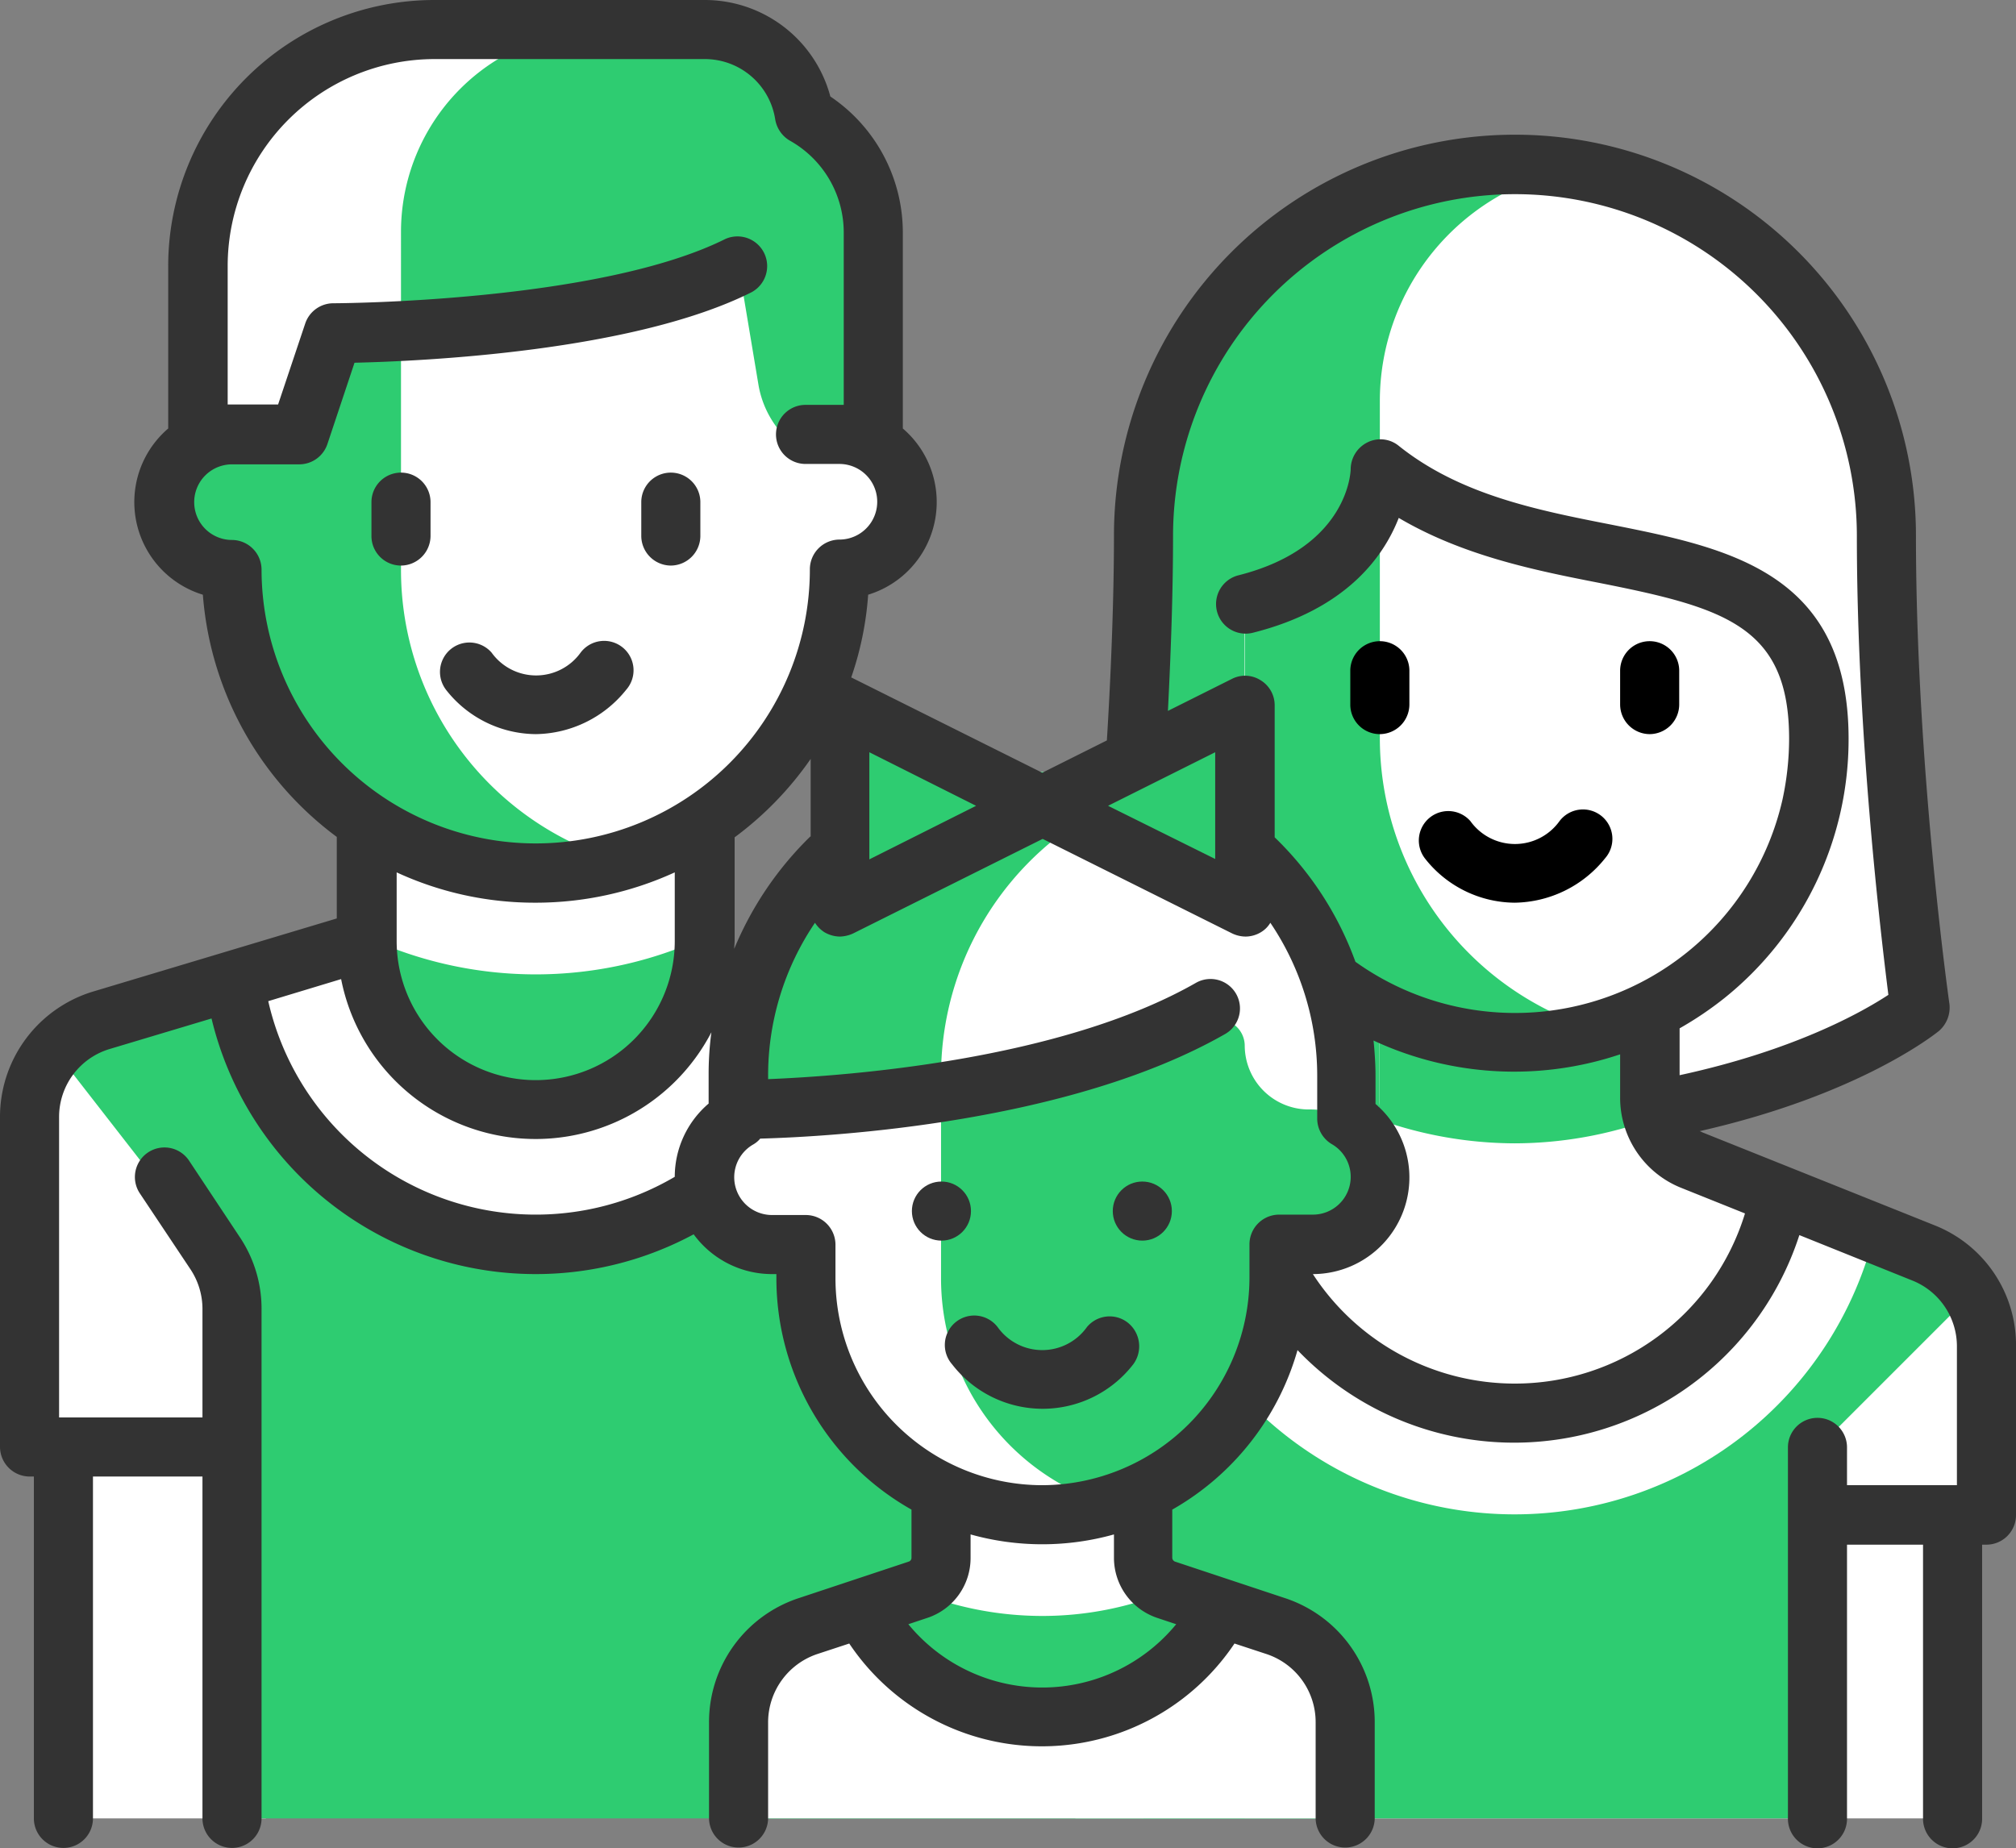 <svg xmlns="http://www.w3.org/2000/svg" viewBox="0 0 511.8 469.3"><rect x="0" y="0" width="511.8" height="469.3" fill="#808080" stroke="none"/><defs><style>.cls-1{fill:#fff;}.cls-2{fill:#2ecc71;}.cls-3{fill:#333;}</style></defs><title>Ресурс 4</title><g id="Слой_2" data-name="Слой 2"><g id="Layer_1" data-name="Layer 1"><path class="cls-1" d="M384.5,41.8h0a94.27,94.27,0,0,1,94.3,94.3h0c0,60,8.6,120,8.6,120s-42.8,25.7-102.8,34.3c-60-8.6-102.8-34.3-102.8-34.3s8.6-60,8.6-120h0a94.1,94.1,0,0,1,94.1-94.3Z"/><path class="cls-2" d="M350.3,127.5V101.8A60,60,0,0,1,398.6,43a92.24,92.24,0,0,0-14-1.2h0a94.27,94.27,0,0,0-94.3,94.3c0,60-8.6,120-8.6,120s42.8,25.7,102.8,34.3V161.8Z"/><path class="cls-1" d="M488.3,318.1l-58.7-23.5a17.16,17.16,0,0,1-10.8-15.9V247.5H350.2v31.2a17.16,17.16,0,0,1-10.8,15.9l-58.8,23.5A25.73,25.73,0,0,0,264.4,342v34a8.6,8.6,0,0,0,8.6,8.6h0v77.1H495.8V384.6h8.6V342A25.5,25.5,0,0,0,488.3,318.1Z"/><path class="cls-2" d="M384.5,290.3a102.64,102.64,0,0,0,35.2-6.3,16,16,0,0,1-.9-5.3V247.5H350.2v31.2a16,16,0,0,1-.9,5.3A103.51,103.51,0,0,0,384.5,290.3Z"/><path class="cls-2" d="M273.1,376v25.7h8.6a8.6,8.6,0,0,1,8.6,8.6v51.4H316V376Z"/><path class="cls-1" d="M384.5,264.6h0c-42.6,0-68.6-34.5-68.6-77.1V153.2c24.7,0,27.4-17.7,31.9-27.7a5.05,5.05,0,0,1,7.7-2c36.3,27.4,106.1,6.9,106.1,64h0A77,77,0,0,1,384.5,264.6Z"/><path class="cls-2" d="M350.3,187.5V123.2a4.68,4.68,0,0,0-2.4,2.4c-4.4,10-7.2,27.7-31.9,27.7v31.5c0,35.4,14.2,67.8,48.4,77.1a76.16,76.16,0,0,0,41.6-.3A77.27,77.27,0,0,1,350.3,187.5Z"/><path class="cls-2" d="M488.3,318.1l-36.6-14.6a68.58,68.58,0,0,1-134.6,0l-36.6,14.6A25.73,25.73,0,0,0,264.3,342V461.7H461.4V384.6h42.8V342A25,25,0,0,0,488.3,318.1Z"/><path class="cls-1" d="M461.7,367.4l38.9-38.9a25.32,25.32,0,0,1,3.9,13.5v42.6H461.7V367.4Z"/><path class="cls-1" d="M451.8,303.5a68.58,68.58,0,0,1-134.6,0l-24.1,9.6a94.2,94.2,0,0,0,182.8,0Z"/><rect class="cls-1" x="16.1" y="367.4" width="51.4" height="94.3"/><path class="cls-2" d="M245.6,259.4l-75.3-20.5H101.7L26.4,259.4A25.6,25.6,0,0,0,7.5,284.2v83.2H58.9v94.3H264.6V284.2A25.78,25.78,0,0,0,245.6,259.4Z"/><path class="cls-1" d="M212.2,250.3l-41.9-11.4H101.7L59.8,250.3a77,77,0,0,0,152.4,0Z"/><path class="cls-2" d="M93.2,208.9v30a42.8,42.8,0,0,0,85.6,0v-30Z"/><path class="cls-1" d="M93.2,238a102.14,102.14,0,0,0,85.6,0V208.9H93.2Z"/><path class="cls-1" d="M213.2,110.3V58.9H58.9v51.4a17.15,17.15,0,0,0,0,34.3,77.1,77.1,0,0,0,154.2,0,17.15,17.15,0,0,0,.1-34.3Z"/><path class="cls-2" d="M101.8,144.6V58.9H58.9v51.4a17.15,17.15,0,0,0,0,34.3A77.08,77.08,0,0,0,136,221.7a75.84,75.84,0,0,0,21.4-3.1A76.91,76.91,0,0,1,101.8,144.6Z"/><path class="cls-2" d="M202.8,113.9a16.73,16.73,0,0,1,19-1.2V58.9a34,34,0,0,0-17.5-29.7A25.62,25.62,0,0,0,179,7.5H110.4a60,60,0,0,0-60,60v45.2a16.76,16.76,0,0,1,11.8-2.1c8.3,1.6,16.7-3,18.8-11.2h0L83.1,91a8.53,8.53,0,0,1,8-6.5c17.9-.5,68.5-3.1,96.4-17l5,29.9A24.83,24.83,0,0,0,202.8,113.9Z"/><path class="cls-1" d="M101.8,58.9A51.38,51.38,0,0,1,153.2,7.5H110.4a60,60,0,0,0-60,60v45.2a16.77,16.77,0,0,1,16-.7c5.5,2.8,11.5-.5,13-6.5l3.7-14.6a8.53,8.53,0,0,1,8-6.5c2.8-.1,6.5-.2,10.7-.4V58.9Z"/><path class="cls-1" d="M7.5,284.2v83.2H58.9V339.3a43.13,43.13,0,0,0-9-26.3L14.2,267.1A25.28,25.28,0,0,0,7.5,284.2Z"/><path class="cls-2" d="M324.1,413l-28-9.3a8.59,8.59,0,0,1-5.9-8.1V376.1H238.8v19.5a8.5,8.5,0,0,1-5.9,8.1l-28,9.3a25.71,25.71,0,0,0-17.6,24.4v24.3H341.5V437.4A25.27,25.27,0,0,0,324.1,413Z"/><path class="cls-1" d="M264.6,410.3a84.58,84.58,0,0,0,32.3-6.4l-.8-.3a8.59,8.59,0,0,1-5.9-8.1V376H238.8v19.5a8.5,8.5,0,0,1-5.9,8.1l-.8.3A86,86,0,0,0,264.6,410.3Z"/><path class="cls-1" d="M264.6,196h0a77.08,77.08,0,0,0-77.1,77.1v25.7H341.7V273.1A77.14,77.14,0,0,0,264.6,196Z"/><path class="cls-2" d="M290.3,200.5a75.9,75.9,0,0,0-25.7-4.5,77.08,77.08,0,0,0-77.1,77.1v25.7h51.4V273.1A77,77,0,0,1,290.3,200.5Z"/><path class="cls-2" d="M332.8,281.7h-.6A16.26,16.26,0,0,1,316,265.5h0a6.71,6.71,0,0,0-8.9-6.3c-63.3,22.5-102.5,22.5-102.5,22.5h-8.2a17.36,17.36,0,0,0-17.3,14.6,17.12,17.12,0,0,0,17,19.6h8.6v7.7c0,32.2,25.1,59.4,57.3,60.8a60,60,0,0,0,62.7-59.9v-8.6h8.6a17.17,17.17,0,0,0,17-19.6A17.8,17.8,0,0,0,332.8,281.7Z"/><polygon class="cls-2" points="316 178.9 264.6 200.9 213.2 178.9 213.2 230.3 264.6 208.3 316 230.3 316 178.9"/><path class="cls-1" d="M238.9,324.6V278.2a233.34,233.34,0,0,1-34.3,3.6H196a17.1,17.1,0,1,0,0,34.2h8.6v6.1c0,32.8,25.3,61.5,58.1,62.5a59.77,59.77,0,0,0,19-2.5A60,60,0,0,1,238.9,324.6Z"/><path class="cls-1" d="M324.1,413l-14-4.7a51.38,51.38,0,0,1-91.2,0l-14,4.7a25.71,25.71,0,0,0-17.6,24.4v24.3H341.5V437.4A25.27,25.27,0,0,0,324.1,413Z"/><path class="cls-3" d="M136,186.4a29.87,29.87,0,0,0,23-11.3,7.47,7.47,0,1,0-11.6-9.4,13.91,13.91,0,0,1-22.6,0,7.47,7.47,0,0,0-11.6,9.4A29.19,29.19,0,0,0,136,186.4Z"/><path class="cls-3" d="M101.8,143.6a7.55,7.55,0,0,0,7.5-7.5v-8.6a7.5,7.5,0,0,0-15,0v8.6A7.49,7.49,0,0,0,101.8,143.6Z"/><path class="cls-3" d="M170.3,143.6a7.55,7.55,0,0,0,7.5-7.5v-8.6a7.5,7.5,0,0,0-15,0v8.6A7.55,7.55,0,0,0,170.3,143.6Z"/><path d="M384.5,229.2a29.87,29.87,0,0,0,23-11.3,7.47,7.47,0,1,0-11.6-9.4,13.91,13.91,0,0,1-22.6,0,7.47,7.47,0,0,0-11.6,9.4A29.19,29.19,0,0,0,384.5,229.2Z"/><path d="M350.3,186.4a7.55,7.55,0,0,0,7.5-7.5v-8.6a7.5,7.5,0,0,0-15,0v8.6A7.49,7.49,0,0,0,350.3,186.4Z"/><path d="M418.8,186.4a7.55,7.55,0,0,0,7.5-7.5v-8.6a7.5,7.5,0,0,0-15,0v8.6A7.55,7.55,0,0,0,418.8,186.4Z"/><path class="cls-3" d="M491.1,311.1l-58.7-23.5c-.3-.1-.6-.3-.9-.4,40.6-9.2,59.8-24.7,60.7-25.4a7.87,7.87,0,0,0,2.7-6.9c-.1-.6-8.5-60.1-8.5-118.9a101.8,101.8,0,1,0-203.6,0c0,15.4-.7,34.2-1.8,52l-16.4,8.2-48.1-24c-.1-.1-.3-.1-.4-.2a81.65,81.65,0,0,0,4.3-21,24.59,24.59,0,0,0,8.8-42.2V58.9a41.66,41.66,0,0,0-18.4-34.4A33,33,0,0,0,178.8,0H110.2A67.6,67.6,0,0,0,42.7,67.5v41.3A24.59,24.59,0,0,0,51.5,151a84.6,84.6,0,0,0,34,61.5v20.7l-62,18.6A33.27,33.27,0,0,0,0,283.7v83.7a7.55,7.55,0,0,0,7.5,7.5H8.6v86.8a7.5,7.5,0,0,0,15,0V374.9H51.4v86.8a7.5,7.5,0,0,0,15,0V332.4A32.67,32.67,0,0,0,60.8,314L48,294.7A7.5,7.5,0,0,0,35.5,303l12.8,19.2a18.21,18.21,0,0,1,3.1,10.1v27.6H15V283.7a18,18,0,0,1,13-17.4l25.7-7.7a84.64,84.64,0,0,0,122.4,54.8A24.66,24.66,0,0,0,196,323.5h1.1v1.1a67.44,67.44,0,0,0,34.3,58.7v12.2a1,1,0,0,1-.7,1l-28,9.3A33.12,33.12,0,0,0,180,437.3v24.3a7.5,7.5,0,0,0,15,0V437.3A18.3,18.3,0,0,1,207.4,420l8.2-2.7a58.86,58.86,0,0,0,97.8,0l8.2,2.7A18.2,18.2,0,0,1,334,437.3v24.3a7.5,7.5,0,0,0,15,0V437.3a33.12,33.12,0,0,0-22.7-31.5l-28-9.3a1.09,1.09,0,0,1-.7-1V383.3a68,68,0,0,0,31.8-40.5,76.09,76.09,0,0,0,127.4-29.2l28.6,11.5A18,18,0,0,1,496.8,342v35.1H468.9v-9.6a7.5,7.5,0,0,0-15,0v94.3a7.5,7.5,0,1,0,15,0V392.2h19.3v69.6a7.5,7.5,0,0,0,15,0V392.2h1.1a7.51,7.51,0,0,0,7.5-7.5V342.1A32.68,32.68,0,0,0,491.1,311.1Zm-193.3-175a86.8,86.8,0,1,1,173.6,0c0,50.4,6.1,101.3,8,116.5-6.7,4.4-23.9,14.1-53,20.4V261.1a87.62,87.62,0,0,0,11.4-7.7,84.25,84.25,0,0,0,31.5-65.8c0-42.4-30.7-48.5-60.3-54.4-18.9-3.7-38.4-7.6-53.9-20a7.35,7.35,0,0,0-7.9-.9,7.64,7.64,0,0,0-4.3,6.8c0,.2-.3,19.9-28.6,27a7.52,7.52,0,0,0,3.6,14.6c23.7-5.9,33.3-19.2,37.2-29.2,16.3,9.6,34.5,13.3,50.9,16.5,31.7,6.3,48.2,10.9,48.2,39.6a73.6,73.6,0,0,1-1.7,15.5,69.54,69.54,0,0,1-24.2,38.7,69.65,69.65,0,0,1-84.2,2.4,83.42,83.42,0,0,0-20.5-31.6V179.1a7.42,7.42,0,0,0-3.6-6.4,7.34,7.34,0,0,0-7.3-.3l-16.2,8.1C297.3,164.7,297.8,149.8,297.8,136.1ZM308.5,191v27.1l-27.2-13.5Zm-87.8,0,27.1,13.6-27.1,13.6Zm-15,21.4a85.66,85.66,0,0,0-19.3,28.5c0-.7.1-1.4.1-2.1V212.6a84.8,84.8,0,0,0,19.3-19.9v19.7ZM66.4,144.6a7.55,7.55,0,0,0-7.5-7.5,9.6,9.6,0,0,1,0-19.2H76a7.55,7.55,0,0,0,7.1-5.1L90,92.1c17.2-.4,70.7-2.8,100.8-17.9a7.54,7.54,0,0,0-6.7-13.5C151.8,76.8,85.3,77,84.6,77a7.55,7.55,0,0,0-7.1,5.1l-6.9,20.6H57.8V67.5A52.56,52.56,0,0,1,110.3,15h68.6a18.08,18.08,0,0,1,17.9,15.3,7.72,7.72,0,0,0,3.7,5.4,26.74,26.74,0,0,1,13.7,23.2v43.9h-9.7a7.5,7.5,0,0,0,0,15h8.6a9.6,9.6,0,0,1,0,19.2,7.55,7.55,0,0,0-7.5,7.5,69.6,69.6,0,0,1-139.2.1ZM136,229.2a84.75,84.75,0,0,0,35.3-7.7v17.4a35.3,35.3,0,0,1-70.6.1V221.5A83.56,83.56,0,0,0,136,229.2Zm-67.9,25,18.5-5.6a50.31,50.31,0,0,0,94,13.5,80.23,80.23,0,0,0-.7,11v7.1a24.48,24.48,0,0,0-8.6,18.6A69.65,69.65,0,0,1,68.1,254.2ZM293.8,410.8l4.8,1.6a44,44,0,0,1-68,0l4.8-1.6a16,16,0,0,0,11-15.2v-6a67.5,67.5,0,0,0,36.4,0v6A16.1,16.1,0,0,0,293.8,410.8Zm-29.2-33.7a52.56,52.56,0,0,1-52.5-52.5V316a7.55,7.55,0,0,0-7.5-7.5H196a9.59,9.59,0,0,1-4.8-17.9,6.55,6.55,0,0,0,1.8-1.5c18.5-.5,78.6-4,118.1-26.6a7.48,7.48,0,0,0-7.4-13c-34.6,19.8-89,23.7-108.7,24.5v-.9a69.1,69.1,0,0,1,11.9-38.8,7.85,7.85,0,0,0,2.4,2.4,7.94,7.94,0,0,0,3.9,1.1,8.44,8.44,0,0,0,3.4-.8l48.1-24,48.1,24a8.08,8.08,0,0,0,3.4.8,7.65,7.65,0,0,0,3.9-1.1,6.89,6.89,0,0,0,2.4-2.4,69.34,69.34,0,0,1,11.9,38.8V284a7.55,7.55,0,0,0,3.7,6.5,9.59,9.59,0,0,1-4.8,17.9h-8.6a7.55,7.55,0,0,0-7.5,7.5v8.6A52.79,52.79,0,0,1,264.6,377.1Zm119.9-25.8a61.14,61.14,0,0,1-51.2-27.8,24.54,24.54,0,0,0,15.9-43.2v-7.1c0-3-.2-6-.5-9a84.53,84.53,0,0,0,62.6,3.5v11a24.65,24.65,0,0,0,15.5,22.9l16.2,6.5A61.09,61.09,0,0,1,384.5,351.3Z"/><path class="cls-3" d="M286.4,335.9a7.47,7.47,0,0,0-10.5,1.1,13.91,13.91,0,0,1-22.6,0,7.47,7.47,0,1,0-11.6,9.4,29.06,29.06,0,0,0,46,0A7.68,7.68,0,0,0,286.4,335.9Z"/><circle class="cls-3" cx="239" cy="307.5" r="7.5"/><circle class="cls-3" cx="290" cy="307.5" r="7.5"/></g></g></svg>
